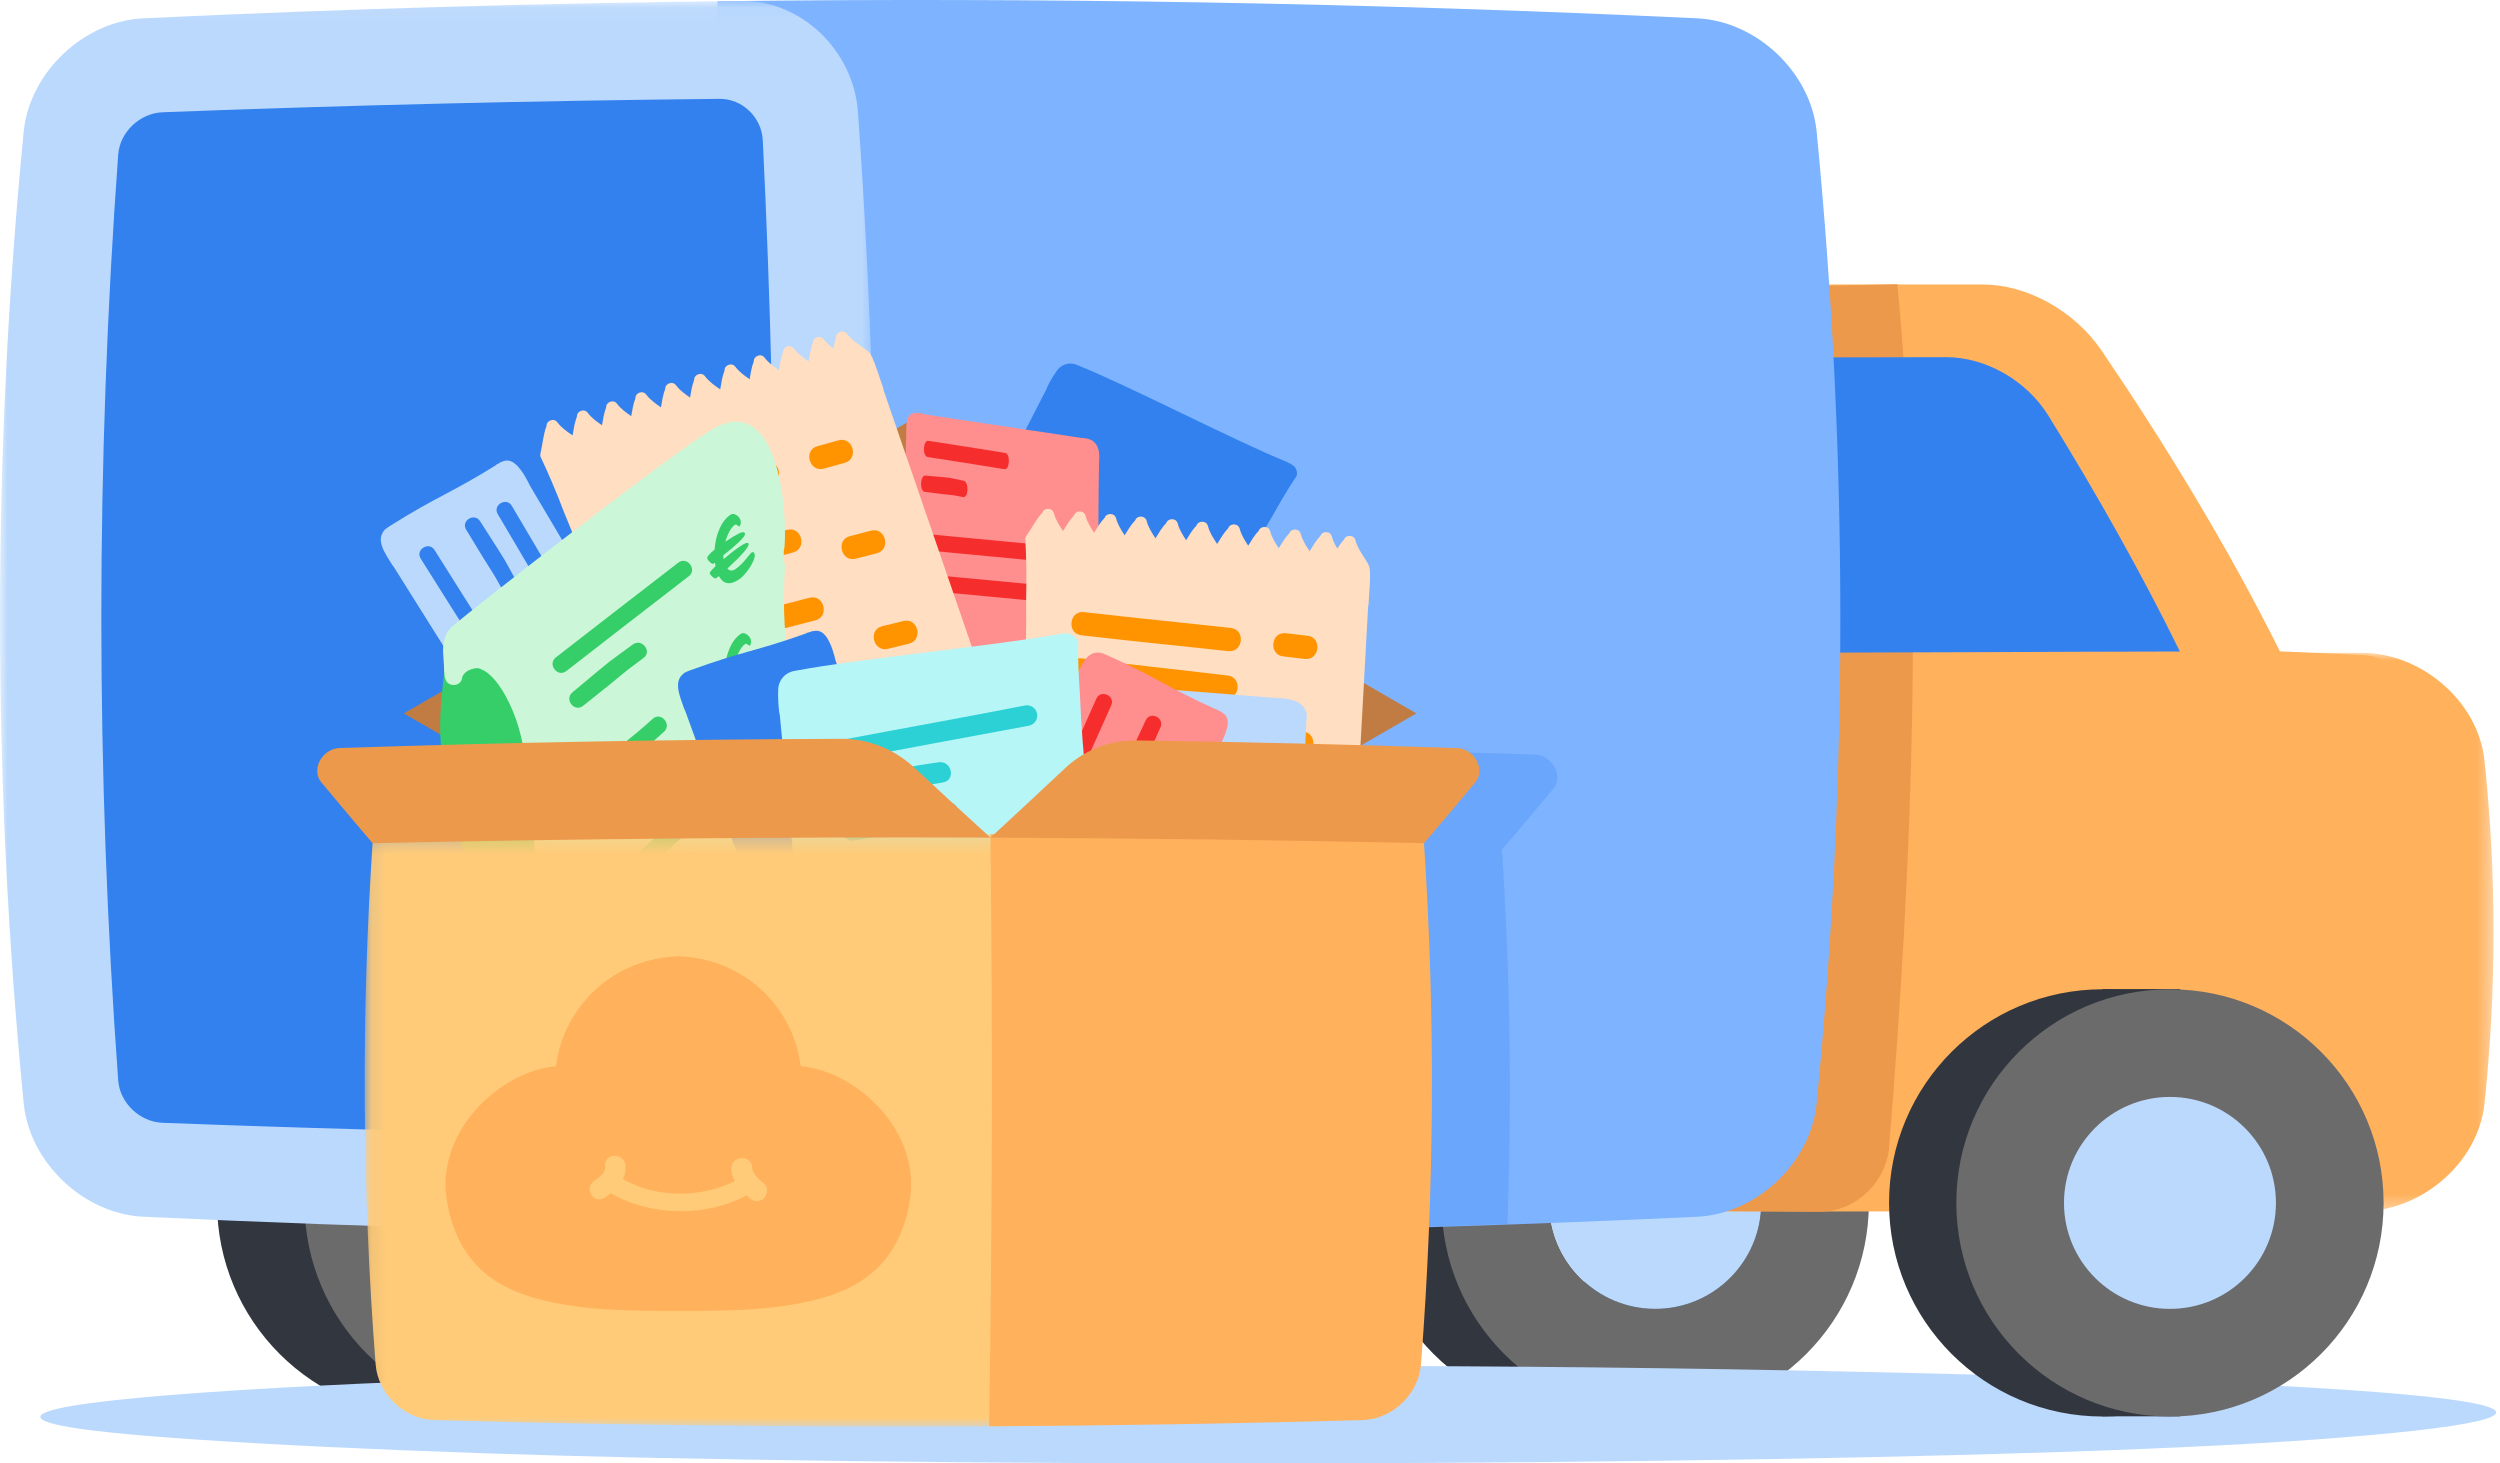 <svg xmlns="http://www.w3.org/2000/svg" xmlns:xlink="http://www.w3.org/1999/xlink" width="164" height="96" viewBox="0 0 164 96">
    <defs>
        <path id="y06ubtuf4a" d="M0.115 0.005L46.612 0.005 46.612 36.639 0.115 36.639z"/>
        <path id="1xg1kc831c" d="M0 0.054L57.449 0.054 57.449 81.001 0 81.001z"/>
        <path id="h5en4inzse" d="M0.088 0.192L46.005 0.192 46.005 39.062 0.088 39.062z"/>
        <path id="jn5ois091g" d="M0 0.113L31.786 0.113 31.786 24.552 0 24.552z"/>
    </defs>
    <g fill="none" fill-rule="evenodd">
        <g>
            <g>
                <g>
                    <path fill="#32363F" d="M103.95 71.958c-3.84 0-6.952 3.113-6.952 6.952s3.112 6.952 6.951 6.952c3.84 0 6.952-3.113 6.952-6.952 0-3.84-3.113-6.952-6.952-6.952m0-7.062c7.74 0 14.014 6.274 14.014 14.014 0 7.74-6.274 14.014-14.014 14.014-7.74 0-14.014-6.275-14.014-14.014 0-7.74 6.275-14.014 14.014-14.014" transform="translate(-558 -172) translate(384 172) translate(174)"/>
                    <path fill="#32363F" d="M103.945 64.883H108.579V92.911H103.945z" transform="translate(-558 -172) translate(384 172) translate(174)"/>
                    <path fill="#6B6B6B" d="M108.584 71.958c-3.84 0-6.952 3.113-6.952 6.952s3.113 6.952 6.952 6.952 6.951-3.113 6.951-6.952c0-3.84-3.112-6.952-6.951-6.952m0-7.062c7.74 0 14.014 6.274 14.014 14.014 0 7.74-6.275 14.014-14.014 14.014-7.74 0-14.014-6.275-14.014-14.014 0-7.74 6.274-14.014 14.014-14.014" transform="translate(-558 -172) translate(384 172) translate(174)"/>
                    <path fill="#BBD9FD" d="M108.584 71.958c-3.84 0-6.952 3.113-6.952 6.952s3.113 6.952 6.952 6.952 6.951-3.113 6.951-6.952c0-3.84-3.112-6.952-6.951-6.952" transform="translate(-558 -172) translate(384 172) translate(174)"/>
                    <path fill="#32363F" d="M28.253 64.896c7.74 0 14.013 6.274 14.013 14.014 0 7.74-6.274 14.014-14.013 14.014-7.74 0-14.014-6.275-14.014-14.014 0-7.74 6.274-14.014 14.014-14.014" transform="translate(-558 -172) translate(384 172) translate(174)"/>
                    <path fill="#BBD9FD" d="M5.846 93.811c6.403.815 22.83 1.522 36.075 1.805 36.15.772 86.671.36 108.081-1.055 21.575-1.425 22.539-3.586-32.317-4.66-46.699-.917-101.21.378-112.864 2.31-3.129.518-2.956 1.094 1.025 1.6" transform="translate(-558 -172) translate(384 172) translate(174)"/>
                    <path fill="#6B6B6B" d="M33.99 64.896c7.74 0 14.014 6.274 14.014 14.014 0 7.74-6.274 14.014-14.013 14.014-7.74 0-14.014-6.275-14.014-14.014 0-7.74 6.274-14.014 14.014-14.014" transform="translate(-558 -172) translate(384 172) translate(174)"/>
                    <g transform="translate(-558 -172) translate(384 172) translate(174) translate(116.966 42.822)">
                        <mask id="q52m32h6xb" fill="#fff">
                            <use xlink:href="#y06ubtuf4a"/>
                        </mask>
                        <path fill="#FFB15C" d="M37.963 36.64H.115V.004h37.848c3.876 0 7.621 3.137 8.05 7.036.798 7.5.798 15.063 0 22.563-.429 3.899-4.174 7.035-8.05 7.035" mask="url(#q52m32h6xb)"/>
                    </g>
                    <path fill="#FFB15C" d="M84.705 79.462v-60.8h45.372c2.868.002 5.98 1.699 7.779 4.323 4.383 6.462 8.382 13.072 11.707 19.744l5.271.232c4.098.173-.6 3.338-.66 7.176-.095 7.557-1.193 15.104-3.293 22.43-1.06 3.854 2.08 6.895-1.825 6.895h-64.35 33.698" transform="translate(-558 -172) translate(384 172) translate(174)"/>
                    <path fill="#ED994C" d="M124.469 18.648c1.778 18.811.984 37.89-.552 56.718-.152 1.443-1.024 2.713-2.207 3.45-.684.425-1.473.673-2.287.673l-7.202-.04c-1.908-20.186 4.275-40.492 6.183-60.677l6.065-.124z" transform="translate(-558 -172) translate(384 172) translate(174)"/>
                    <path fill="#3281EE" d="M127.658 23.43c2.583-.004 5.267 1.505 6.713 3.832 3.151 5.1 6.075 10.271 8.631 15.477-7.256.01-16.022.064-23.278.075-.256-6.489.6-12.997-.451-19.367l8.385-.017z" transform="translate(-558 -172) translate(384 172) translate(174)"/>
                    <path fill="#7DB3FF" d="M47.064.082c21.426-.264 42.852.11 64.278 1.12 3.888.19 7.439 3.526 7.828 7.418 2.075 21.26 2.075 42.52 0 63.78-.39 3.892-3.94 7.227-7.828 7.418-21.426 1.01-42.852 1.383-64.278 1.12-.709-26.952-.709-53.904 0-80.856" transform="translate(-558 -172) translate(384 172) translate(174)"/>
                    <path fill="#3281EE" d="M79.672 49c7.007.1 14.015.267 21.022.501.325.011.652.142.917.368.595.506.726 1.344.286 1.874-.733.883-1.476 1.77-2.23 2.66l-1.138 1.34-.015-.222c.553 8.259.676 16.518.369 24.776-9.58.35-19.16.573-28.739.669.06-8.606.04-17.21-.059-25.814l.248.001c1.568-1.45 3.121-2.895 4.654-4.334 1.273-1.196 2.935-1.844 4.685-1.818z" opacity=".239" transform="translate(-558 -172) translate(384 172) translate(174)"/>
                    <g transform="translate(-558 -172) translate(384 172) translate(174) translate(0 .008)">
                        <mask id="av9iilomod" fill="#fff">
                            <use xlink:href="#1xg1kc831c"/>
                        </mask>
                        <path fill="#BBD9FD" d="M56.281 7.33c1.748 24.521 1.51 49.182-.552 73.671-15.449-.066-30.897-.463-46.345-1.192-3.88-.19-7.43-3.525-7.828-7.418-2.075-21.26-2.075-42.52 0-63.78.398-3.892 3.949-7.228 7.828-7.417C22.478.576 35.572.197 48.666.054c3.88-.043 7.319 3.226 7.615 7.276" mask="url(#av9iilomod)"/>
                    </g>
                    <path fill="#3281EE" d="M10.664 7.364c12.178-.463 24.355-.756 36.533-.88 1.492-.016 2.768 1.204 2.842 2.721 1.02 20.836 1.02 41.773 0 62.61-.074 1.517-1.35 2.737-2.842 2.722-12.178-.125-24.355-.419-36.533-.881-1.492-.058-2.8-1.301-2.91-2.774-1.476-20.239-1.476-40.506 0-60.744.11-1.473 1.418-2.716 2.91-2.774" transform="translate(-558 -172) translate(384 172) translate(174)"/>
                    <path fill="#C17C44" d="M59.701 27.6L26.487 46.8 59.701 66 92.915 46.8z" transform="translate(-558 -172) translate(384 172) translate(174)"/>
                    <path fill="#3281EE" d="M78.241 43.98c.882-1.996 1.858-3.956 2.91-5.864.726-1.467 1.5-2.911 2.347-4.31.484-.886 1.006-1.751 1.568-2.596.035-.165.011-.338-.066-.49-.062-.101-.151-.184-.258-.238l-.032-.038-.134-.056c-.061-.028-.12-.06-.178-.095-3.172-1.265-10.36-4.992-13.688-6.327-.168-.083-.353-.123-.54-.117-.334.017-.642.19-.832.466-.256.35-.477.726-.657 1.12-.018.036-.033.073-.044.112-2.856 5.565-5.694 11.107-8.512 16.624-.021.037-.038.077-.05.118-.074.138-.148.277-.21.416-.191.32-.33.67-.41 1.035-.033.115-.054.233-.061.353 0 .468.341.866.804.94 3.251 1.294 10.777 3.928 13.95 5.183.337.212.76.231 1.116.05.292-.171.538-.414.712-.706.645-1.902 1.402-3.765 2.265-5.58" transform="translate(-558 -172) translate(384 172) translate(174)"/>
                    <path fill="#FF8E8E" d="M72.008 47.489c.1-3.701-.001-13.572.091-17.198.034-.366.024-.786-.161-1.093-.26-.43-.698-.448-1.095-.484v-.001c-3.473-.535-6.71-.995-10.178-1.534-.027-.012-.053-.026-.081-.031-.17-.035-.342-.086-.508-.064-.225.01-.42.102-.52.34-.046.111-.067.233-.08.357-.002.018-.01.032-.01.053l-.005.153c-.004.072-.01.143-.015.214-.002.017.005.033.007.051-.107 3.569-.284 14.37-.39 18.177-.001.19-.015.386.034.576.05.258.166.482.395.603.225.12.47.114.705.151.025.004.045-.005.068-.01 3.414.35 6.829.697 10.243 1.042.027.003.047-.005.07-.009h.001c.086.014.172.026.257.031.222.031.436.029.617-.06.069-.02.136-.047.197-.089.286-.195.363-.714.358-1.175" transform="translate(-558 -172) translate(384 172) translate(174)"/>
                    <path fill="#F52D2D" d="M63.217 31.54c-1.217-.243-.427-.161-2.506-.341-.356-.03-.399 1.017-.038 1.067 2.177.303 1.288.098 2.505.342.358.071.397-.995.039-1.067M65.934 29.712c-1.675-.268-3.351-.542-5.027-.794-.36-.054-.407 1.012-.047 1.066 1.677.252 3.353.525 5.028.794.36.057.406-1.01.046-1.066M70.105 35.936c-1.679-.199-7.806-.744-9.485-.927-.36-.04-.395 1.028-.034 1.067 1.679.183 7.807.728 9.485.928.36.042.394-1.026.034-1.068M70.105 38.578c-1.679-.198-7.806-.744-9.485-.926-.36-.04-.395 1.027-.034 1.066 1.679.183 7.807.729 9.485.928.36.043.394-1.025.034-1.068" transform="translate(-558 -172) translate(384 172) translate(174)"/>
                    <path fill="#FFDEC1" d="M56.946 23.057c-.007-.008-.01-.015-.018-.022-.458-.369-1.01-.653-1.366-1.133-.247-.332-.741-.088-.712.234-.092.232-.145.471-.19.714-.233-.173-.451-.359-.624-.59-.247-.333-.742-.09-.712.233-.154.39-.21.8-.28 1.21-.35-.247-.707-.49-.962-.834-.247-.332-.742-.089-.712.234-.15.379-.207.778-.276 1.176-.34-.238-.683-.478-.93-.811-.247-.333-.742-.09-.713.234-.15.378-.208.777-.275 1.176-.34-.239-.684-.478-.93-.812-.248-.332-.743-.089-.713.234-.159.4-.214.824-.288 1.244-.36-.253-.73-.502-.993-.856-.248-.333-.742-.09-.713.233-.147.374-.205.767-.272 1.16-.335-.236-.67-.473-.915-.8-.246-.333-.742-.09-.712.232-.155.39-.21.801-.281 1.21-.35-.245-.706-.49-.961-.833-.247-.333-.742-.09-.712.234-.15.379-.208.778-.276 1.176-.34-.239-.683-.478-.931-.812-.247-.332-.742-.089-.712.234-.15.38-.208.778-.276 1.176-.34-.238-.683-.477-.93-.811-.247-.333-.742-.09-.712.233-.16.4-.214.824-.288 1.245-.36-.253-.73-.502-.993-.856-.248-.333-.742-.09-.713.233-.203.512-.24 1.06-.359 1.593-.013.04-.021.085-.028.131l-.01.047c-.012.042-.01.078-.008.116 0 .032-.01.059-.01.092.573 1.208 1.088 2.436 1.56 3.68.843 1.996 1.589 4.023 2.261 6.076 1.015 2.696 1.922 5.433 2.701 8.214.613 2.187 1.255 4.51 1.774 6.822.218.97.073 1.618.45 1.925.42.41.942.747 1.25 1.258.213.355.73.16.732-.164.16-.313.252-.647.343-.983l.191-.044c.268.232.528.474.711.778.214.355.73.16.732-.163.166-.325.26-.673.354-1.023l.176-.038c.279.241.552.49.742.807.214.353.73.16.732-.164.17-.332.263-.686.36-1.041l.118-.026c.285.245.564.498.758.82.214.355.73.16.731-.164.172-.333.265-.69.362-1.049l.11-.023c.287.247.57.5.765.826.213.353.73.16.73-.165.172-.333.266-.693.363-1.052l.183-.039c.287.249.572.503.768.829.213.354.73.16.73-.164.172-.335.267-.695.364-1.055l.083-.018c.29.25.574.503.77.83.213.355.73.16.73-.164.174-.336.268-.697.366-1.059l.134-.028c.29.25.577.506.774.834.214.354.73.16.732-.165.173-.34.268-.703.366-1.068l.088-.019c.293.253.582.51.782.84.213.355.73.16.73-.163.178-.345.273-.715.372-1.085l.069-.015c.297.256.593.517.796.853.213.356.73.16.731-.163.183-.356.277-.739.38-1.12l.104-.025c.31.266.619.533.83.882.213.355.729.16.73-.164.28-.545.353-1.154.567-1.724.031-.083.026-.154.009-.22v-.012c-.184-.832-1.143-4.141-1.387-4.852-2.425-7.059-4.853-14.116-7.283-21.173-.008-.052-.01-.103-.03-.158-.201-.532-.525-1.7-.82-2.19-.06-.1-.115-.158-.168-.196" transform="translate(-558 -172) translate(384 172) translate(174)"/>
                    <path fill="#FF9300" d="M41.255 34.445c4.432-1.238 4.89-1.404 9.316-2.664.949-.27.536-1.744-.413-1.474-4.427 1.26-4.885 1.427-9.317 2.663-.95.266-.537 1.74.414 1.475M42.677 38.777c4.447-1.178 4.907-1.338 9.35-2.538.951-.256.558-1.736-.394-1.479-4.442 1.2-4.902 1.36-9.35 2.538-.953.252-.56 1.731.394 1.479M44.1 43.108c4.462-1.116 4.924-1.271 9.381-2.41.955-.245.582-1.729-.374-1.485-4.456 1.14-4.918 1.294-9.38 2.412-.958.24-.584 1.724.373 1.483M45.522 47.44c4.477-1.056 4.942-1.205 9.413-2.284.96-.231.607-1.72-.353-1.489-4.472 1.08-4.937 1.227-9.414 2.284-.96.227-.606 1.716.354 1.49M46.944 51.773c4.493-.997 4.96-1.139 9.446-2.158.963-.219.63-1.714-.333-1.494-4.488 1.019-4.954 1.16-9.446 2.157-.963.214-.63 1.709.333 1.495M54.044 30.742c.684-.191.87-.238 1.373-.38.949-.27.536-1.745-.413-1.475-.622.177-.684.194-1.374.38-.953.258-.537 1.74.414 1.475M56.145 36.651c.687-.18.873-.223 1.378-.358.953-.255.563-1.735-.39-1.48-.625.167-.686.184-1.379.359-.956.242-.564 1.73.39 1.48M58.246 42.562c.689-.17.877-.21 1.383-.337.957-.24.59-1.727-.367-1.486-.626.157-.69.173-1.384.338-.96.227-.59 1.72.368 1.485M60.346 48.472c.692-.159.881-.197 1.39-.316.96-.225.617-1.717-.345-1.491-.629.148-.691.161-1.39.316-.962.213-.617 1.712.345 1.491" transform="translate(-558 -172) translate(384 172) translate(174)"/>
                    <path fill="#BBD9FD" d="M38.95 55.348c3.136-1.974 2.758-1.946 5.825-3.89.336-.158.67-.415.716-.88.066-.653-.402-1.35-.808-1.99-3.387-5.736-6.575-11.058-9.953-16.787-.019-.048-.037-.097-.064-.145-.157-.283-.305-.582-.506-.83-.257-.346-.546-.597-.851-.615-.142-.008-.263.029-.379.08-.02.006-.04.002-.057.014-.045.029-.086.052-.13.08-.063.035-.126.07-.19.1-.017.007-.023.028-.035.04-3.036 1.889-3.726 1.96-6.955 3.987-.157.11-.333.2-.433.386-.156.226-.212.537-.06.964.152.42.425.8.654 1.19.024.04.054.067.083.099 3.473 5.536 6.949 11.071 10.426 16.605.027.043.056.07.085.103l.001.003c.083.142.168.283.257.418.219.364.456.698.73.93.092.095.186.184.288.255.475.336.984.156 1.355-.117" transform="translate(-558 -172) translate(384 172) translate(174)"/>
                    <path fill="#3281EE" d="M33.973 38.3c-1.14-2.041-.337-.759-2.48-4.11-.367-.576-1.27-.039-.914.554 2.15 3.577 1.338 2.069 2.479 4.11.336.602 1.251.048.915-.553M38.461 41.493c-1.626-2.772-3.247-5.549-4.887-8.313-.351-.593-1.274-.05-.923.542 1.64 2.765 3.262 5.54 4.888 8.313.348.594 1.271.053.922-.542M38.192 51.433c-1.686-2.736-7.986-12.624-9.686-15.352-.364-.586-1.275-.024-.91.561 1.699 2.728 8 12.616 9.686 15.353.36.587 1.271.025.91-.562" transform="translate(-558 -172) translate(384 172) translate(174)"/>
                    <path fill="#FFDEC1" d="M89.766 37.034c-.004-.01-.003-.017-.008-.027-.286-.513-.69-.984-.839-1.562-.103-.401-.653-.362-.748-.052-.172.18-.311.382-.445.589-.15-.248-.282-.502-.355-.782-.103-.401-.653-.362-.747-.052-.29.303-.497.663-.716 1.015-.232-.36-.47-.72-.577-1.134-.103-.4-.654-.362-.747-.052-.283.295-.486.643-.699.986-.225-.348-.453-.7-.557-1.103-.103-.4-.653-.361-.747-.05-.283.293-.486.642-.698.985-.226-.35-.454-.7-.557-1.103-.103-.4-.654-.362-.748-.05-.298.31-.508.682-.735 1.043-.238-.37-.488-.74-.598-1.168-.104-.4-.654-.362-.748-.051-.277.29-.48.633-.689.97-.221-.343-.443-.689-.546-1.085-.103-.4-.653-.362-.747-.052-.29.303-.497.663-.716 1.015-.232-.36-.47-.72-.577-1.134-.104-.4-.653-.363-.747-.052-.282.295-.486.643-.699.986-.225-.349-.453-.7-.557-1.102-.103-.401-.654-.362-.748-.052-.282.295-.485.642-.698.986-.225-.35-.452-.7-.557-1.102-.103-.401-.653-.363-.747-.052-.298.311-.509.682-.735 1.045-.239-.371-.488-.741-.598-1.168-.104-.402-.653-.362-.748-.052-.38.397-.621.89-.932 1.34-.028.033-.053.071-.076.111l-.028.04c-.026.034-.037.069-.05.104-.013.028-.031.05-.044.082.076 1.335.09 2.666.057 3.996.03 2.166-.043 4.325-.194 6.48-.076 2.88-.267 5.756-.593 8.626-.257 2.257-.538 4.65-.928 6.988-.165.98-.542 1.525-.308 1.952.234.538.59 1.047.683 1.636.064.41.616.424.739.124.267-.23.478-.504.689-.781l.194.03c.16.316.31.639.365.99.064.409.616.423.74.124.276-.239.494-.526.713-.814l.177.03c.168.329.327.663.384 1.027.065.409.616.424.74.124.281-.242.502-.536.725-.829l.12.022c.17.333.334.673.393 1.044.064.409.615.423.738.124.285-.245.507-.54.73-.835l.11.019c.174.337.34.679.399 1.053.064.408.615.423.739.124.285-.246.508-.543.732-.84l.183.034c.173.338.341.681.4 1.056.064.41.615.424.74.124.284-.245.508-.544.733-.84l.084.014c.174.34.34.683.4 1.06.064.408.616.423.739.123.287-.246.51-.545.737-.843l.136.024c.174.34.343.685.402 1.063.065.409.616.423.739.123.29-.248.514-.55.742-.85l.09.015c.175.344.347.691.407 1.073.063.409.615.423.739.123.293-.252.52-.56.753-.865l.068.012c.18.35.356.702.417 1.09.063.41.615.424.739.124.302-.26.535-.58.774-.894l.105.017c.187.362.373.726.436 1.128.064.41.615.424.739.123.464-.398.761-.935 1.174-1.383.06-.064.083-.132.091-.2l.005-.011c.143-.84.502-4.267.543-5.017.415-7.452.825-14.904 1.234-22.356.011-.051.028-.1.03-.158.015-.568.156-1.772.067-2.338-.018-.115-.048-.189-.082-.245" transform="translate(-558 -172) translate(384 172) translate(174)"/>
                    <path fill="#FF9300" d="M70.94 41.674c4.571.523 5.058.541 9.633 1.041.98.108 1.154-1.413.173-1.521-4.575-.5-5.062-.518-9.634-1.04-.98-.113-1.153 1.408-.173 1.52M70.73 44.706c4.566.564 5.052.586 9.622 1.128.98.116 1.166-1.403.185-1.52-4.569-.54-5.056-.563-9.621-1.127-.98-.12-1.166 1.399-.187 1.52M70.52 47.739c4.56.605 5.046.63 9.61 1.214.978.124 1.179-1.393.2-1.518-4.564-.582-5.05-.609-9.61-1.214-.978-.129-1.179 1.388-.2 1.518M70.31 50.77c4.554.647 5.04.678 9.598 1.301.977.134 1.192-1.382.213-1.516-4.558-.623-5.044-.653-9.598-1.3-.977-.138-1.19 1.378-.213 1.516M70.1 53.803c4.548.687 5.035.722 9.587 1.387.975.142 1.203-1.372.227-1.514-4.553-.664-5.038-.7-9.587-1.386-.975-.147-1.203 1.366-.227 1.513M69.89 56.835c4.543.728 5.029.768 9.575 1.473.975.151 1.216-1.36.24-1.511-4.546-.705-5.032-.745-9.574-1.473-.975-.156-1.215 1.356-.241 1.511M69.68 59.868c4.537.769 5.023.813 9.563 1.559.974.16 1.229-1.35.254-1.51-4.54-.746-5.026-.79-9.563-1.559-.973-.164-1.227 1.346-.254 1.51M84.182 43.06c.706.08.896.108 1.415.165.98.107 1.154-1.413.172-1.52-.642-.071-.705-.078-1.415-.165-.98-.121-1.153 1.408-.172 1.52M83.9 49.326c.705.092.894.122 1.413.187.978.122 1.175-1.395.195-1.518-.64-.08-.704-.088-1.411-.187-.978-.135-1.175 1.39-.196 1.518M83.62 55.592c.702.103.892.136 1.409.209.976.138 1.197-1.377.219-1.515-.64-.09-.704-.1-1.41-.208-.974-.151-1.195 1.372-.219 1.514M83.338 61.859c.701.113.89.149 1.406.23.974.153 1.218-1.359.243-1.512-.638-.1-.701-.11-1.406-.23-.973-.166-1.218 1.353-.243 1.512" transform="translate(-558 -172) translate(384 172) translate(174)"/>
                    <path fill="#35CE68" d="M29.71 71.76c.678-.02 1.292-.265 1.83-.647.077-.022.152-.062.224-.13 4.011-3.828 8.903-6.866 12.597-11.035.253-.286.159-.661-.056-.868.209-.756 1.225-1.613 1.254-2.58.067-2.22-.834-4.609-1.462-6.699-.665-2.216-1.238-4.456-2.186-6.575-1.089-2.431-2.498-4.615-2.996-7.279-.054-.287-.265-.42-.49-.436-.16-.293-.532-.465-.832-.161-2.352 2.371-5.445 4.04-7.925 6.31-.112.057-.2.15-.25.284-.018.039-.027.076-.035.115-.002.012-.009.02-.01.03l-.005.047c-.001.02-.008.038-.006.058-.224 2.18-.607 4.346-.449 6.544.21 2.906 1.078 5.728 1.916 8.502.864 2.858 2.123 6.056 1.977 9.081-.042.869-.286 1.803-.745 2.547-.29.472-.793.891-1.369 1.17-.689.332-1.483.464-2.151.244" transform="translate(-558 -172) translate(384 172) translate(174)"/>
                    <path fill="#CBF7D8" d="M46.69 28.18C44.193 29.653 31.21 39.76 29.553 41.19c-.002.002-.008.017-.015.034-.211.218-.32.476-.388.776-.156.55-.049 1.103-.026 1.672l.002.01c.004.248.01.494.052.74.006.034.023.056.034.087.098.57 1.044.595 1.107-.069.002-.02.01-.036.013-.054.006-.01.013-.019.018-.03.164-.342.57-.504.98-.529 1.23.264 2.142 2.384 2.38 2.986.502 1.259.699 2.6.938 3.929.222 1.868.295 3.735.458 5.297.167 1.6.27 3.816.724 5.846.111 1.464.236 2.928.403 4.386.264.766.566 1.509.916 2.218 1.599 3.24 5.263 5.805 7.34 2.098 4.238-4.215 8.577-8.324 13.013-12.329.107-.008.215-.038.317-.13l1.525-1.343c.029-.026.04-.056.062-.083.206-.14.331-.39.191-.68l-2.596-5.334c-.091-.187-.24-.271-.397-.293-.039-.064-.095-.123-.17-.172-4.793-3.22-5.212-7.73-4.946-13.089.006-.12-.028-.216-.076-.3l.007-.767c.016-.046.037-.088.042-.144.211-2.445-.4-10.325-4.773-7.744" transform="translate(-558 -172) translate(384 172) translate(174)"/>
                    <path fill="#35CE68" d="M44.49 70.588c.901-.897 1.809-1.79 2.72-2.677 3.369-3.282 6.8-6.5 10.294-9.652.106-.007.214-.039.316-.13l1.525-1.343c.029-.026.04-.056.062-.083.206-.14.331-.391.19-.68l-2.595-5.334c-.09-.186-.24-.271-.396-.293-.04-.064-.096-.123-.17-.172-.6-.404-7.68 6.617-12.465 10.876-.577.513.206 4.286.519 9.488" transform="translate(-558 -172) translate(384 172) translate(174)"/>
                    <path fill="#C2F0D1" d="M64.832 54.964c-.061-.07-.128-.118-.198-.15-.136-.21-.382-.328-.659-.154-3.519 2.208-3.123-4.621-3.708-5.947-.44-.995-1.262-1.711-2.412-1.47-1.02.214-1.661 1.168-2.338 1.871-1.48 1.54-3 3.043-4.482 4.581-2.257 2.345-4.708 4.559-6.839 7.015-.077.09-.106.18-.116.267-.136.155.253.07.152.236-.123.204 2.026-.411 2.255-.495.229-.085.435-.103.62-.068.175.034.332.114.473.23.764.634 1.074 2.334 1.357 3.392.001.046-.004.089.011.14.589 2.028 1.623 6.03 3.91 7.193.421.215 2.943-.107 3.346-1.03 2.133-3.324 5.023-6.381 7.345-9.58 1.77-2.437 3.524-3.418 1.283-6.03" transform="translate(-558 -172) translate(384 172) translate(174)"/>
                    <path fill="#E1FFE8" d="M66.108 51.784c-1.22 2.746-4.013 5.263-6.026 7.432-1.773 1.912-3.644 3.757-5.283 5.788-.244.303-.084.616.184.76.017.032.024.065.049.095.404.504.403 1.22.506 1.83.098.589.303 1.21.116 1.801-.039.124-.027.233.003.331-.318.312-.644.614-.982.898-.555.466.188 1.314.745.846 2.673-2.246 4.705-5.365 6.997-7.98 1.63-1.857 3.601-3.629 5.055-5.685.555-.504 1.013-1.052 1.099-1.656.11-.108.169-.262.103-.467-.437-1.372-.97-2.725-1.526-4.055-.205-.488-.857-.35-1.04.062" transform="translate(-558 -172) translate(384 172) translate(174)"/>
                    <path fill="#E1FFE8" d="M54.883 65.922c.5 1.047.74 2.084.553 3.238-.285 1.765-2.028 2.343-3.248 1.03-1.404-1.513-2.046-3.698-2.608-5.637-.006-.038-.002-.076-.016-.116-.55-1.633-.248-3.422-2.043-4.327-1.087-.547-2.348-.186-3.207.622-3.04 2.857 2.039 7.65-1.733 10.412-.584.428.164 1.273.745.846 1.832-1.342 2.108-3.117 1.767-5.25-.247-1.545-1.318-4.13.124-5.312 2.251-1.846 2.767 1.42 3.213 3.09.002.047-.004.09.011.14.698 2.402 2.02 7.573 5.306 7.516 3.424-.06 3.177-4.594 2.15-6.745-.312-.654-1.326-.162-1.014.493" transform="translate(-558 -172) translate(384 172) translate(174)"/>
                    <path fill="#35CE68" d="M42.166 50.647c-1.39 1.054-1.332 1.071-2.737 2.108-.584.429.163 1.274.743.845 1.407-1.035 1.347-1.052 2.738-2.106.577-.438-.168-1.284-.744-.847M42.816 47.155c-1.291 1.19-2.76 2.263-4.102 3.405-.552.47.192 1.318.745.846 1.342-1.142 2.81-2.216 4.101-3.404.533-.491-.209-1.34-.744-.847M45.777 52.537c-1.86 1.616-2.491 2.004-5.488 4.935-.514.504.236 1.319.77.824 3.227-2.988 3.627-3.319 5.487-4.935.548-.475-.22-1.3-.769-.824M44.983 56.056c-1.86 1.616-.711.512-3.707 3.443-.514.502.235 1.318.768.823 3.228-2.987 1.847-1.826 3.708-3.442.547-.475-.22-1.3-.77-.824M41.515 42.278c-1.981 1.466-.748.455-3.965 3.142-.553.461.13 1.333.702.882 3.452-2.727 1.984-1.676 3.966-3.141.583-.43-.119-1.314-.703-.883M44.496 36.91c-2.68 2.07-5.365 4.137-8.035 6.22-.572.446.118 1.338.69.89 2.67-2.083 5.355-4.148 8.035-6.22.575-.444-.115-1.334-.69-.89M46.94 37.145c-.006-.013-.017-.09-.036-.23l-.08.053c-.053.037-.13.013-.229-.072-.1-.085-.165-.17-.197-.255-.037-.101.122-.298.48-.588.032-.483.136-.935.317-1.35.179-.418.422-.731.73-.94.099-.069.219-.063.36.016.14.079.236.19.288.332.025.068.03.15.016.244-.014.095-.043.156-.083.185-.013.007-.053-.017-.122-.074-.07-.057-.129-.069-.18-.034-.126.086-.244.228-.353.428-.109.2-.198.425-.268.675.363-.247.658-.425.885-.537.226-.112.36-.113.4-.005.034.095-.1.287-.405.575-.305.29-.579.523-.822.705-.101.086-.165.138-.192.156 0 .048.005.131.016.251.387-.33.746-.61 1.08-.837.333-.227.52-.286.56-.177.065.173-.397.716-1.385 1.629.14.168.317.18.533.033.271-.185.553-.47.846-.856.1-.129.171-.205.21-.232.04-.028.078-.031.113-.01.036.02.062.055.079.102.037.098.007.256-.088.478-.096.219-.232.445-.41.676-.176.23-.352.404-.525.523-.58.396-1.02.324-1.315-.214-.037.03-.1.075-.192.137-.047.032-.12.007-.22-.078-.1-.086-.166-.169-.195-.25-.018-.047.11-.2.383-.459M47.61 44.964c-.004-.013-.016-.09-.035-.23l-.079.054c-.054.036-.13.011-.23-.074-.1-.084-.165-.169-.196-.254-.038-.1.122-.297.48-.587.03-.484.137-.935.316-1.352.18-.416.423-.73.73-.94.1-.067.22-.062.36.016.14.08.236.19.29.333.024.068.03.15.015.244s-.043.156-.085.184c-.011.008-.052-.016-.12-.073-.07-.057-.13-.069-.18-.034-.126.086-.245.228-.353.428-.11.199-.199.424-.268.676.363-.247.658-.426.884-.538.226-.112.36-.114.4-.005.035.096-.1.287-.405.575-.305.288-.579.523-.822.705-.1.086-.165.138-.191.156 0 .047.004.13.015.25.387-.33.747-.61 1.08-.837.334-.226.52-.284.56-.176.064.172-.397.716-1.384 1.63.14.167.317.178.533.032.27-.185.553-.47.846-.856.1-.128.17-.205.21-.232.04-.027.077-.031.112-.01.036.02.063.055.08.101.037.1.007.258-.089.478-.096.22-.232.445-.409.676-.177.23-.352.405-.526.523-.581.396-1.019.325-1.314-.213-.037.03-.101.076-.192.137-.047.033-.121.006-.221-.078-.1-.085-.165-.169-.195-.25-.018-.047.11-.2.384-.459M49.31 51.03c-.006-.014-.017-.09-.036-.23l-.08.054c-.053.036-.129.012-.23-.074-.1-.084-.164-.169-.196-.253-.037-.102.123-.298.48-.589.032-.483.137-.934.316-1.35.18-.418.423-.732.73-.94.1-.068.22-.063.36.015.14.08.237.191.29.333.025.068.03.15.015.243-.015.096-.043.157-.084.185-.012.008-.052-.016-.12-.073-.07-.057-.13-.068-.18-.035-.127.088-.244.23-.353.43-.11.199-.199.424-.268.675.363-.247.657-.427.883-.538.227-.111.36-.113.4-.005.035.096-.1.287-.404.575-.305.288-.58.523-.822.705-.101.087-.165.138-.192.156 0 .047.005.13.016.25.387-.33.748-.608 1.08-.836.333-.227.52-.285.56-.177.065.172-.397.716-1.384 1.63.14.167.317.178.532.031.272-.184.554-.469.846-.855.1-.128.171-.206.21-.233.04-.027.078-.03.113-.01.035.02.062.055.08.103.036.098.007.257-.089.477-.096.22-.233.445-.41.676-.175.23-.35.406-.525.524-.581.395-1.019.324-1.315-.214-.036.03-.1.075-.192.138-.047.032-.121.006-.22-.08-.1-.084-.165-.168-.195-.249-.018-.047.11-.2.384-.459" transform="translate(-558 -172) translate(384 172) translate(174)"/>
                    <path fill="#BBD9FD" d="M85.52 54.335c.192-3.7-.003-3.375.174-7.001.064-.366.047-.786-.307-1.093-.496-.43-1.335-.449-2.093-.485-6.64-.536-12.829-.995-19.459-1.534-.05-.013-.1-.026-.155-.032-.323-.035-.653-.085-.97-.064-.432.01-.803.103-.994.341-.089.111-.128.232-.153.356-.006.02-.02.033-.021.054l-.009.153c-.008.072-.016.143-.03.213-.002.018.011.034.015.052-.205 3.569-.544 4.173-.747 7.98 0 .191-.027.387.067.576.096.258.318.482.755.603.431.12.899.115 1.348.151.046.004.087-.004.129-.01 6.528.35 13.056.697 19.583 1.043.051.003.09-.005.133-.01h.004c.164.014.328.026.49.032.424.03.833.028 1.18-.061.131-.02.258-.046.376-.088.547-.196.694-.714.684-1.176" transform="translate(-558 -172) translate(384 172) translate(174)"/>
                    <path fill="#3281EE" d="M68.713 48.584c-2.326-.244-.815-.162-4.79-.342-.681-.03-.762 1.017-.073 1.067 4.164.303 2.463.098 4.79.342.685.071.759-.995.073-1.067M73.91 46.755c-3.205-.268-6.408-.542-9.614-.795-.686-.053-.775 1.013-.087 1.067 3.205.252 6.408.525 9.612.793.687.058.776-1.008.088-1.065M81.883 52.7c-3.21-.2-14.924-.745-18.134-.927-.687-.04-.753 1.027-.065 1.067 3.21.183 14.925.728 18.134.927.688.043.753-1.025.065-1.067M53.957 67.165c3.482-1.27 3.106-1.322 6.514-2.577.362-.084.742-.264.886-.71.201-.624-.11-1.403-.372-2.115-2.103-6.32-4.099-12.194-6.194-18.505-.008-.051-.016-.103-.032-.155-.094-.311-.176-.634-.32-.918-.178-.394-.408-.699-.702-.781-.137-.038-.264-.028-.387 0-.02 0-.039-.008-.059 0l-.143.051c-.07.02-.139.041-.209.058-.017.002-.026.022-.041.032-3.366 1.206-4.055 1.13-7.64 2.433-.176.074-.366.125-.504.286-.2.189-.32.48-.26.93.059.443.246.872.388 1.3.014.044.038.078.06.115 2.229 6.143 4.461 12.285 6.695 18.427.017.048.04.081.06.12l.001.002c.051.156.105.312.164.464.137.401.299.777.517 1.062.07.112.144.219.228.31.394.428.928.36 1.35.17" transform="translate(-558 -172) translate(384 172) translate(174)"/>
                    <path fill="#3281EE" d="M52.682 49.452c-.685-2.237-.17-.814-1.557-4.542-.238-.639-1.235-.304-1.012.35 1.349 3.95.873 2.305 1.558 4.541.202.658 1.213.31 1.011-.35M56.397 53.518c-1.005-3.053-2.005-6.108-3.026-9.155-.219-.654-1.235-.32-1.016.335 1.02 3.048 2.021 6.102 3.027 9.155.215.655 1.231.32 1.015-.335M54.04 63.178c-1.07-3.03-5.148-14.022-6.234-17.047-.233-.649-1.241-.292-1.008.357 1.086 3.025 5.163 14.017 6.234 17.048.23.65 1.238.292 1.009-.358" transform="translate(-558 -172) translate(384 172) translate(174)"/>
                    <path fill="#FF8E8E" d="M62.666 65.656c3.384 1.511 3.15 1.213 6.471 2.683.319.191.717.326 1.13.107.58-.308.9-1.084 1.207-1.778 2.89-6 5.547-11.606 8.438-17.596.03-.043.06-.085.085-.133.148-.29.315-.578.41-.883.144-.406.193-.786.038-1.049-.071-.122-.17-.203-.277-.27-.015-.013-.023-.031-.043-.04l-.139-.063c-.064-.033-.128-.067-.189-.104-.014-.01-.035-.002-.053-.005-3.256-1.476-3.698-2.01-7.178-3.57-.179-.07-.35-.165-.562-.145-.274-.004-.564.122-.834.487-.267.359-.43.797-.627 1.203-.02.041-.026.082-.037.123-2.676 5.963-5.351 11.926-8.023 17.89-.021.047-.028.086-.04.128v.002c-.073.148-.143.297-.206.447-.182.384-.327.767-.368 1.122-.029.13-.05.258-.053.382-.015.582.416.904.85 1.062" transform="translate(-558 -172) translate(384 172) translate(174)"/>
                    <path fill="#F52D2D" d="M74.085 52.051c1.065-2.081.444-.701 2.043-4.344.274-.625-.674-1.078-.97-.453-1.781 3.775-.978 2.262-2.043 4.345-.313.612.656 1.066.97.452" transform="translate(-558 -172) translate(384 172) translate(174)"/>
                    <path fill="#FF8E8E" d="M73.921 57.556c1.403-2.892 2.812-5.78 4.201-8.68.299-.62-.664-1.087-.963-.465-1.389 2.898-2.797 5.787-4.201 8.679-.301.62.662 1.086.963.466" transform="translate(-558 -172) translate(384 172) translate(174)"/>
                    <path fill="#F52D2D" d="M65.502 62.852c1.34-2.92 6.067-13.65 7.394-16.579.284-.627-.688-1.072-.973-.444-1.326 2.928-6.053 13.656-7.394 16.578-.287.626.685 1.072.973.445" transform="translate(-558 -172) translate(384 172) translate(174)"/>
                    <path fill="#B7F6F7" d="M72.143 58.922c-.406-2.523-.647-5.036-.875-7.594-.204-1.905-.344-3.804-.421-5.698-.077-1.17-.149-2.357-.106-3.53-.07-.182-.198-.334-.365-.435-.12-.076-.258-.117-.4-.119l-.055-.016-.166.03-.237.028c-3.852.723-13.236 1.63-17.345 2.414-.217.03-.424.11-.603.236-.314.231-.505.593-.52.982-.018.505.004 1.01.064 1.512.01.047.021.094.038.14.68 7.264 1.39 14.505 2.13 21.722-.016.054.021.095.026.146.015.182.03.365.054.55.018.433.108.86.266 1.265.035.135.086.266.151.39.296.458.882.632 1.38.411 4-.788 13.032-2.966 16.93-3.744.466.001.895-.249 1.124-.654.181-.352.27-.743.26-1.139-.576-2.271-1.02-4.574-1.33-6.897" transform="translate(-558 -172) translate(384 172) translate(174)"/>
                    <path fill="#2BD1D4" d="M62.056 52.652c-2.043.49-4.173.736-6.278 1.168-.365.077-.597.436-.52.8.078.363.435.596.8.519 2.086-.368 4.255-.713 6.279-1.168.85-.202.573-1.53-.28-1.319M61.589 50.003c-2.007.279-3.993.678-5.951 1.196-.366.074-.603.43-.528.796.073.367.43.603.796.53 5.18-1.03 3.038-.708 5.95-1.197.863-.139.586-1.437-.267-1.325M67.244 46.278c-4 .788-7.986 1.49-11.978 2.25-.36.112-.562.495-.45.854.094.306.388.504.706.478 3.991-.79 7.98-1.502 11.97-2.253.367-.068.608-.422.54-.788-.068-.367-.421-.61-.788-.54" transform="translate(-558 -172) translate(384 172) translate(174)"/>
                    <g transform="translate(-558 -172) translate(384 172) translate(174) translate(23.834 54.519)">
                        <mask id="stijrcaexf" fill="#fff">
                            <use xlink:href="#h5en4inzse"/>
                        </mask>
                        <path fill="#FFCB78" d="M.621.572C15.694.24 30.766.125 45.84.23c.264 12.927.213 25.855-.152 38.782-13.682.132-27.365.008-41.048-.372-1.946-.055-3.678-1.695-3.833-3.655C-.084 23.514-.146 12.043.62.572" mask="url(#stijrcaexf)"/>
                    </g>
                    <path fill="#FFB15C" d="M64.973 54.722c9.476.037 18.952.16 28.428.37.768 11.47.707 22.94-.184 34.41-.155 1.96-1.887 3.6-3.833 3.656-8.166.227-16.331.362-24.497.407.205-12.948.234-25.895.086-38.843" transform="translate(-558 -172) translate(384 172) translate(174)"/>
                    <path fill="#ED994C" d="M24.44 55.313c-1.144-1.342-2.268-2.676-3.367-4-.44-.53-.31-1.367.286-1.874.265-.226.592-.356.917-.367 10.98-.367 21.96-.569 32.939-.606 1.75-.006 3.434.663 4.743 1.874 1.656 1.534 3.33 3.072 5.017 4.61-13.511-.052-27.023.07-40.534.363M93.416 55.313c1.145-1.342 2.27-2.676 3.368-4 .44-.53.31-1.367-.286-1.874-.265-.226-.591-.356-.917-.367-7.007-.234-14.014-.401-21.022-.5-1.75-.026-3.412.622-4.685 1.817-1.612 1.514-3.247 3.035-4.899 4.56 9.48.037 18.96.158 28.441.364" transform="translate(-558 -172) translate(384 172) translate(174)"/>
                    <path fill="#32363F" d="M137.935 64.896c7.74 0 14.014 6.274 14.014 14.014 0 7.74-6.274 14.014-14.014 14.014-7.74 0-14.013-6.275-14.013-14.014 0-7.74 6.274-14.014 14.013-14.014" transform="translate(-558 -172) translate(384 172) translate(174)"/>
                    <path fill="#32363F" d="M137.931 64.883H143.007V92.911H137.931z" transform="translate(-558 -172) translate(384 172) translate(174)"/>
                    <path fill="#6B6B6B" d="M142.35 64.896c7.739 0 14.013 6.274 14.013 14.014 0 7.74-6.274 14.014-14.014 14.014-7.74 0-14.014-6.275-14.014-14.014 0-7.74 6.275-14.014 14.014-14.014" transform="translate(-558 -172) translate(384 172) translate(174)"/>
                    <path fill="#BBD9FD" d="M142.35 71.958c-3.84 0-6.952 3.113-6.952 6.952s3.112 6.952 6.951 6.952c3.84 0 6.952-3.113 6.952-6.952 0-3.84-3.113-6.952-6.952-6.952" transform="translate(-558 -172) translate(384 172) translate(174)"/>
                    <g>
                        <path fill="#FFB15C" d="M31.25 15.165c-.143-1.696-.923-3.26-2.107-4.533-1.289-1.384-3.146-2.5-5.122-2.692-.385-3.217-2.71-6.03-6.069-6.925C17.307.843 16.655.751 16.01.73V.727h-.02V.73c-.645.022-1.297.114-1.942.286C10.69 1.91 8.365 4.723 7.98 7.94c-1.976.193-3.834 1.308-5.121 2.692C1.673 11.905.893 13.47.749 15.165c-.05.586-.014 1.177.097 1.755.116.8.479 1.96.998 2.848C3.207 22.1 5.53 23.066 8.408 23.56c1.588.274 3.096.438 7.443.438l.14.001h.159c4.346 0 5.854-.165 7.442-.439 2.877-.495 5.202-1.46 6.564-3.793.52-.887.882-2.048.998-2.848.112-.578.146-1.17.097-1.755" transform="translate(-558 -172) translate(384 172) translate(174) translate(28.5 62)"/>
                        <g transform="translate(-558 -172) translate(384 172) translate(174) translate(28.5 62) translate(1)"/>
                        <path fill="#FFCB78" d="M21.53 15.563c-.32-.23-.698-.69-.685-.917.014-.235-.09-.44-.283-.564-.207-.13-.487-.143-.716-.032-.22.107-.36.315-.374.557-.02.332.084.616.233.87-2.243 1.143-5.225 1.098-7.343-.126.136-.274.208-.59.16-.948-.053-.411-.45-.62-.789-.58-.354.043-.58.323-.534.665.051.395-.29.674-.742.998-.198.143-.299.37-.27.606.028.239.185.451.399.54.075.032.154.048.232.048.13 0 .26-.043.375-.126.11-.079.24-.172.374-.28 1.338.786 2.96 1.18 4.584 1.18 1.515 0 3.032-.343 4.32-1.033.093.086.192.17.303.249.121.086.256.129.388.129.192 0 .378-.09.51-.261.212-.278.217-.72-.141-.975" transform="translate(-558 -172) translate(384 172) translate(174) translate(28.5 62)"/>
                    </g>
                </g>
            </g>
        </g>
    </g>
</svg>
